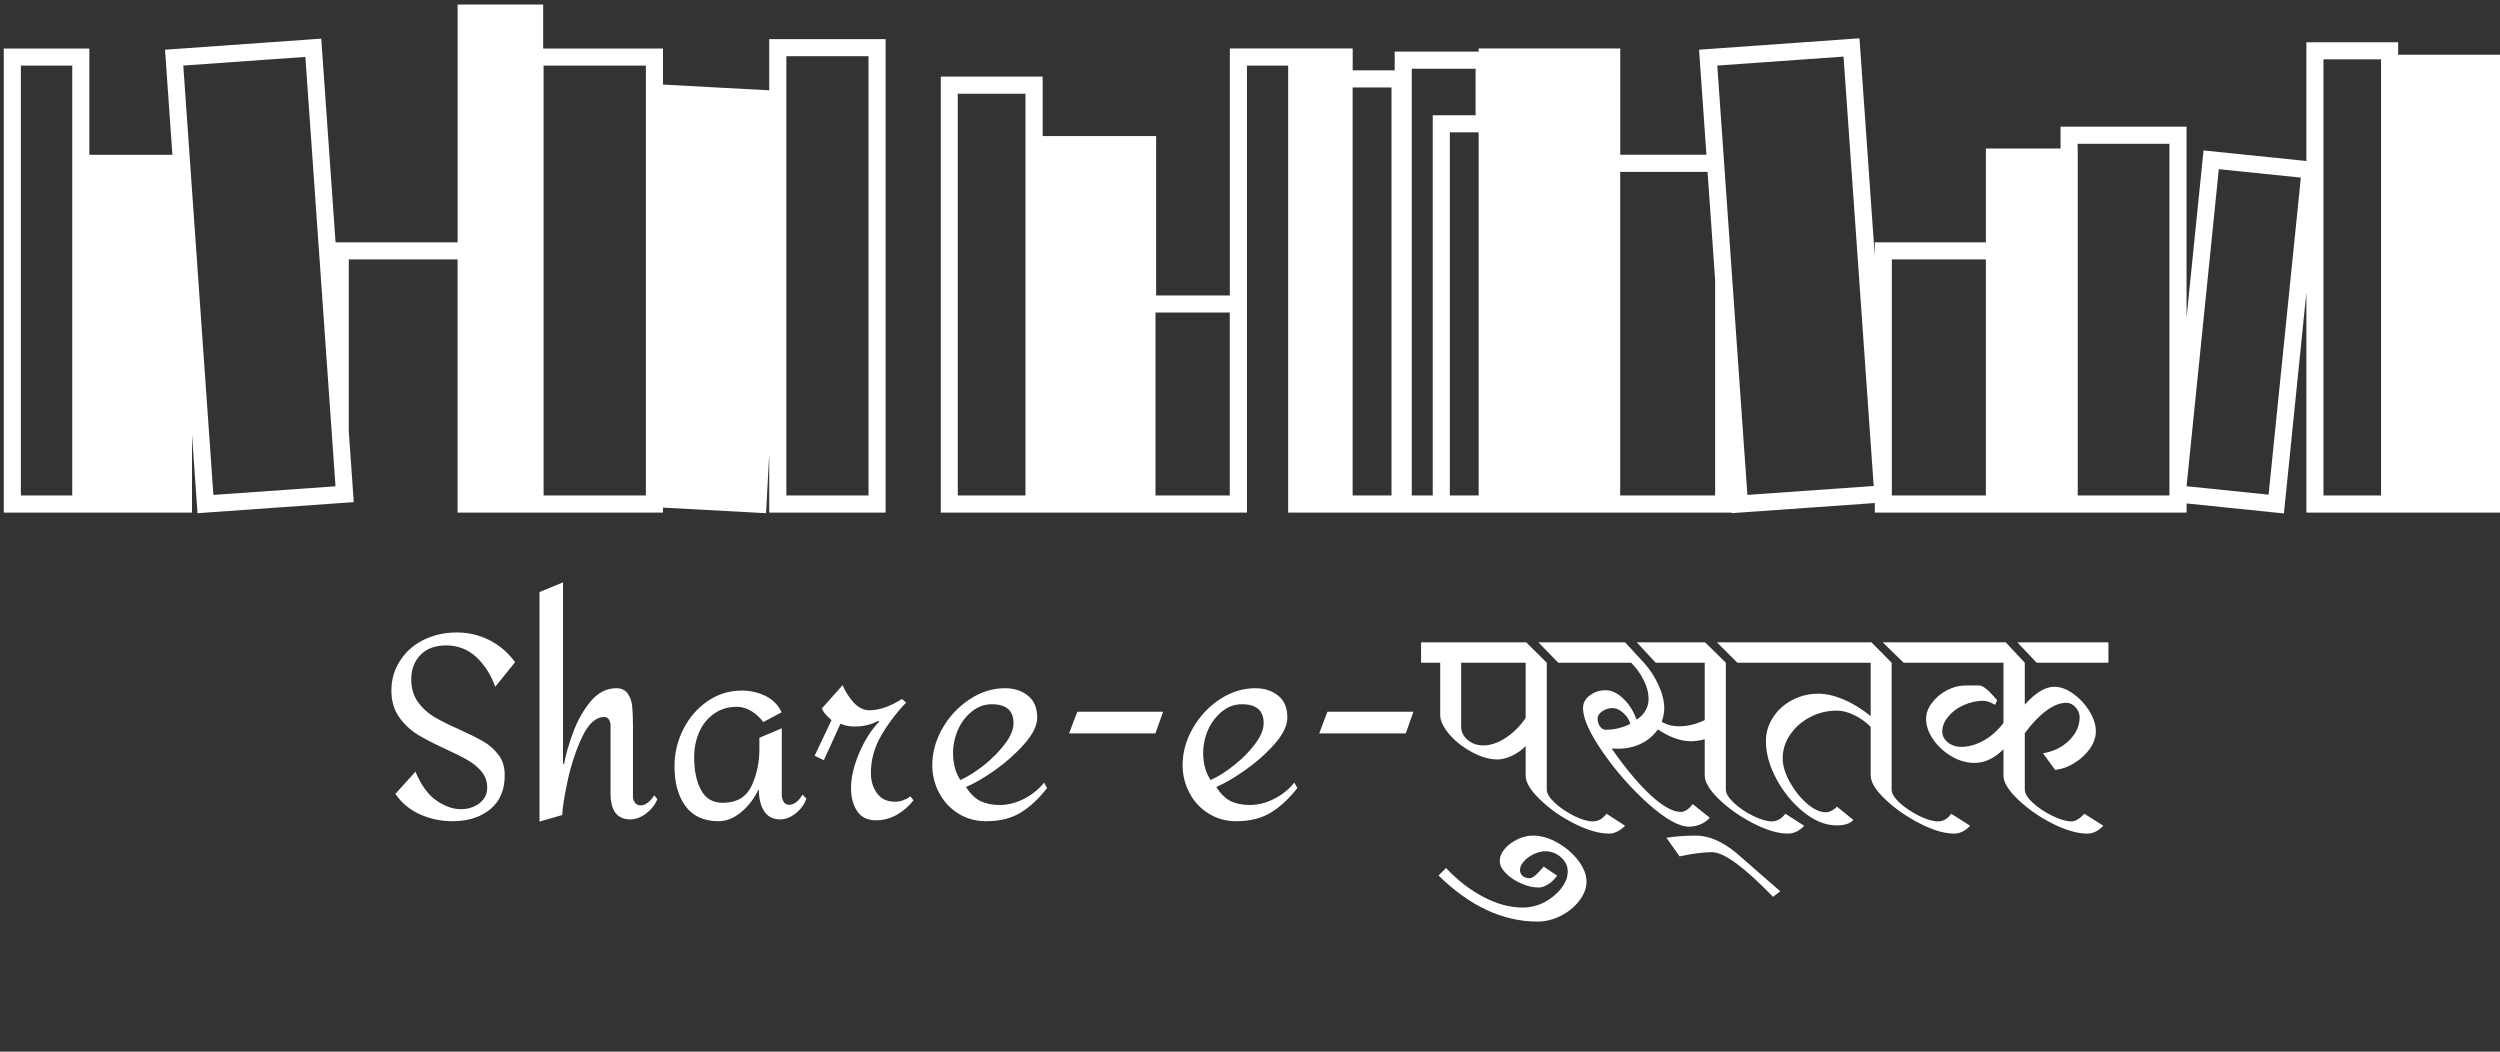 <svg data-v-d3f97b9e="" xmlns="http://www.w3.org/2000/svg" viewBox="0 0 442.15 186"><rect x="0" y="0" width="442.15" height="186" fill="#333333" stroke="none"/><!----><!----><!----><g data-v-d3f97b9e="" id="a747479e-248a-4faa-841b-b8dfcf573be3" fill="white" transform="matrix(3.222,0,0,3.222,67.192,86.405)"><path d="M4.23 7.90L4.23 7.90Q5.17 7.90 6.01 8.32L6.01 8.32L6.01 8.32Q6.85 8.75 7.42 9.53L7.42 9.53L6.33 10.88L6.33 10.88Q5.98 9.90 5.29 9.25L5.29 9.25L5.29 9.25Q4.59 8.61 3.64 8.61L3.64 8.61L3.64 8.61Q2.73 8.61 2.23 9.13L2.23 9.13L2.23 9.13Q1.72 9.65 1.72 10.46L1.72 10.46L1.72 10.46Q1.72 11.21 2.09 11.72L2.09 11.72L2.09 11.72Q2.45 12.22 2.97 12.53L2.97 12.53L2.97 12.53Q3.49 12.84 4.37 13.23L4.37 13.23L4.37 13.23Q5.21 13.61 5.69 13.89L5.69 13.89L5.69 13.89Q6.17 14.17 6.51 14.62L6.51 14.62L6.51 14.62Q6.85 15.06 6.85 15.72L6.85 15.72L6.85 15.72Q6.86 16.94 6.06 17.60L6.06 17.60L6.06 17.60Q5.26 18.26 3.99 18.26L3.99 18.26L3.99 18.26Q3.05 18.26 2.21 17.89L2.21 17.89L2.21 17.89Q1.36 17.51 0.85 16.76L0.85 16.76L1.95 15.54L1.95 15.54Q2.42 16.66 3.11 17.13L3.11 17.13L3.11 17.13Q3.79 17.60 4.44 17.60L4.44 17.60L4.44 17.60Q5.04 17.60 5.47 17.27L5.47 17.27L5.47 17.27Q5.89 16.94 5.89 16.41L5.89 16.41L5.89 16.41Q5.89 15.92 5.59 15.55L5.59 15.55L5.59 15.55Q5.29 15.18 4.84 14.92L4.84 14.92L4.84 14.92Q4.40 14.66 3.63 14.31L3.63 14.31L3.63 14.31Q2.65 13.86 2.06 13.50L2.06 13.50L2.06 13.50Q1.47 13.13 1.05 12.54L1.05 12.54L1.05 12.54Q0.63 11.94 0.63 11.09L0.63 11.09L0.63 11.09Q0.63 10.19 1.10 9.46L1.10 9.46L1.10 9.46Q1.57 8.72 2.39 8.31L2.39 8.31L2.39 8.31Q3.22 7.90 4.23 7.90L4.23 7.90ZM10.05 5.15L10.05 15.11L10.11 15.11L10.11 15.11Q10.25 14.34 10.61 13.38L10.61 13.38L10.61 13.38Q10.96 12.42 11.56 11.69L11.56 11.69L11.56 11.69Q12.17 10.96 12.98 10.96L12.98 10.96L12.98 10.96Q13.41 10.96 13.62 11.28L13.62 11.28L13.62 11.28Q13.82 11.59 13.85 11.98L13.85 11.98L13.85 11.98Q13.89 12.38 13.89 13.02L13.89 13.02L13.89 16.91L13.89 16.91Q13.89 17.08 13.99 17.23L13.99 17.23L13.99 17.23Q14.10 17.39 14.32 17.39L14.32 17.39L14.32 17.39Q14.69 17.39 15.06 16.84L15.06 16.84L15.23 17.05L15.23 17.05Q15.04 17.51 14.61 17.84L14.61 17.84L14.61 17.84Q14.18 18.16 13.75 18.16L13.75 18.16L13.75 18.16Q12.66 18.16 12.66 16.74L12.66 16.74L12.66 13.03L12.66 13.03Q12.66 12.85 12.58 12.70L12.58 12.70L12.58 12.70Q12.50 12.54 12.32 12.54L12.32 12.54L12.32 12.54Q11.61 12.54 11.09 13.66L11.09 13.66L11.09 13.66Q10.57 14.77 10.29 16.11L10.29 16.11L10.29 16.11Q10.01 17.44 10.01 17.92L10.01 17.92L8.76 18.28L8.76 5.68L10.05 5.15ZM19.87 11.09L19.87 11.09Q20.55 11.09 21.16 11.38L21.16 11.38L21.16 11.38Q21.77 11.68 22.05 12.28L22.05 12.28L21.04 12.82L21.04 12.82Q20.82 12.50 20.43 12.24L20.43 12.24L20.43 12.24Q20.03 11.98 19.59 11.98L19.59 11.98L19.59 11.98Q18.87 11.98 18.34 12.36L18.34 12.36L18.34 12.36Q17.81 12.73 17.53 13.36L17.53 13.36L17.53 13.36Q17.25 13.99 17.25 14.76L17.25 14.76L17.25 14.76Q17.25 15.86 17.63 16.55L17.63 16.55L17.63 16.55Q18.00 17.25 18.82 17.25L18.82 17.25L18.82 17.25Q19.96 17.25 20.40 16.32L20.40 16.32L20.40 16.32Q20.83 15.40 20.83 14.31L20.83 14.31L20.83 13.68L22.06 13.16L22.06 16.84L22.06 16.84Q22.06 17.02 22.16 17.19L22.16 17.19L22.16 17.19Q22.26 17.36 22.46 17.36L22.46 17.36L22.46 17.36Q22.86 17.36 23.20 16.80L23.20 16.80L23.41 17.02L23.41 17.02Q23.24 17.50 22.82 17.83L22.82 17.83L22.82 17.83Q22.40 18.16 21.98 18.16L21.98 18.16L21.98 18.16Q21.38 18.16 21.09 17.71L21.09 17.71L21.09 17.71Q20.80 17.26 20.80 16.52L20.80 16.52L20.78 16.52L20.78 16.52Q20.43 17.26 19.83 17.76L19.83 17.76L19.83 17.76Q19.24 18.26 18.58 18.26L18.58 18.26L18.58 18.26Q17.39 18.26 16.78 17.44L16.78 17.44L16.78 17.44Q16.17 16.62 16.17 15.25L16.17 15.25L16.17 15.25Q16.17 14.15 16.66 13.20L16.66 13.20L16.66 13.20Q17.15 12.24 18.00 11.66L18.00 11.66L18.00 11.66Q18.84 11.09 19.87 11.09L19.87 11.09ZM27.40 12.80L27.40 12.80Q26.77 13.45 26.31 14.51L26.31 14.51L26.31 14.51Q25.86 15.57 25.86 16.44L25.86 16.44L25.86 16.44Q25.86 17.19 26.19 17.70L26.19 17.70L26.19 17.70Q26.52 18.21 27.24 18.21L27.24 18.21L27.24 18.21Q27.83 18.21 28.37 17.91L28.37 17.91L28.37 17.91Q28.91 17.60 29.29 17.11L29.29 17.11L29.13 16.90L29.13 16.90Q28.70 17.19 28.28 17.19L28.28 17.19L28.28 17.19Q27.62 17.19 27.29 16.73L27.29 16.73L27.29 16.73Q26.95 16.27 26.95 15.61L26.95 15.61L26.95 15.61Q26.95 14.55 27.50 13.59L27.50 13.59L27.50 13.59Q28.04 12.64 28.88 11.75L28.88 11.75L28.66 11.55L28.66 11.55Q27.68 12.17 26.87 12.17L26.87 12.17L26.87 12.17Q26.39 12.17 26.00 11.74L26.00 11.74L26.00 11.74Q25.61 11.31 25.40 10.79L25.40 10.79L24.26 12.07L24.26 12.07Q24.36 12.35 24.79 12.71L24.79 12.71L23.86 14.67L24.37 14.91L25.28 12.91L25.28 12.91Q25.52 13.01 25.68 13.03L25.68 13.03L25.68 13.03Q25.83 13.06 26.10 13.06L26.10 13.06L26.10 13.06Q26.78 13.06 27.36 12.75L27.36 12.75L27.40 12.80ZM34.31 10.96L34.31 10.96Q35.07 10.96 35.57 11.37L35.57 11.37L35.57 11.37Q36.08 11.77 36.08 12.57L36.08 12.57L36.08 12.57Q36.08 13.22 35.38 14.01L35.38 14.01L35.38 14.01Q34.69 14.80 33.76 15.46L33.76 15.46L33.76 15.46Q32.83 16.11 32.17 16.38L32.17 16.38L32.17 16.38Q32.52 16.94 32.97 17.16L32.97 17.16L32.97 17.16Q33.42 17.37 34.02 17.37L34.02 17.37L34.02 17.37Q34.69 17.37 35.36 17.03L35.36 17.03L35.36 17.03Q36.02 16.69 36.46 16.14L36.46 16.14L36.62 16.44L36.62 16.44Q35.94 17.32 35.17 17.79L35.17 17.79L35.17 17.79Q34.40 18.26 33.28 18.26L33.28 18.26L33.28 18.26Q32.42 18.26 31.75 17.84L31.75 17.84L31.75 17.84Q31.08 17.42 30.70 16.71L30.70 16.71L30.70 16.71Q30.32 16.00 30.32 15.18L30.32 15.18L30.32 15.18Q30.32 14.14 30.88 13.16L30.88 13.16L30.88 13.16Q31.44 12.18 32.37 11.57L32.37 11.57L32.37 11.57Q33.29 10.96 34.31 10.96L34.31 10.96ZM33.59 11.84L33.59 11.84Q32.97 11.84 32.49 12.24L32.49 12.24L32.49 12.24Q32.00 12.63 31.73 13.24L31.73 13.24L31.73 13.24Q31.46 13.86 31.46 14.52L31.46 14.52L31.46 14.52Q31.46 15.39 31.86 16.00L31.86 16.00L31.86 16.00Q32.45 15.74 33.14 15.20L33.14 15.20L33.14 15.20Q33.82 14.66 34.30 14.03L34.30 14.03L34.30 14.03Q34.78 13.40 34.78 12.88L34.78 12.88L34.78 12.88Q34.78 11.84 33.59 11.84L33.59 11.84ZM38.28 12.25L37.83 13.44L42.57 13.44L42.99 12.25L38.28 12.25ZM48.05 10.96L48.05 10.96Q48.80 10.96 49.31 11.37L49.31 11.37L49.31 11.37Q49.81 11.77 49.81 12.57L49.81 12.57L49.81 12.57Q49.81 13.22 49.12 14.01L49.12 14.01L49.12 14.01Q48.43 14.80 47.49 15.46L47.49 15.46L47.49 15.46Q46.56 16.11 45.91 16.38L45.91 16.38L45.91 16.38Q46.26 16.94 46.70 17.16L46.70 17.16L46.70 17.16Q47.15 17.37 47.75 17.37L47.75 17.37L47.75 17.37Q48.43 17.37 49.09 17.03L49.09 17.03L49.09 17.03Q49.76 16.69 50.19 16.14L50.19 16.14L50.36 16.44L50.36 16.44Q49.67 17.32 48.90 17.79L48.90 17.79L48.90 17.79Q48.13 18.26 47.01 18.26L47.01 18.26L47.01 18.26Q46.16 18.26 45.49 17.84L45.49 17.84L45.49 17.84Q44.81 17.42 44.44 16.71L44.44 16.71L44.44 16.71Q44.06 16.00 44.06 15.18L44.06 15.18L44.06 15.18Q44.06 14.14 44.62 13.16L44.62 13.16L44.62 13.16Q45.18 12.18 46.10 11.57L46.10 11.57L46.10 11.57Q47.03 10.96 48.05 10.96L48.05 10.96ZM47.32 11.84L47.32 11.84Q46.70 11.84 46.22 12.24L46.22 12.24L46.22 12.24Q45.74 12.63 45.46 13.24L45.46 13.24L45.46 13.24Q45.19 13.86 45.19 14.52L45.19 14.52L45.19 14.52Q45.19 15.39 45.60 16.00L45.60 16.00L45.60 16.00Q46.19 15.74 46.87 15.20L46.87 15.20L46.87 15.20Q47.56 14.66 48.03 14.03L48.03 14.03L48.03 14.03Q48.51 13.40 48.51 12.88L48.51 12.88L48.51 12.88Q48.51 11.84 47.32 11.84L47.32 11.84ZM52.01 12.25L51.56 13.44L56.31 13.44L56.73 12.25L52.01 12.25ZM57.15 9.56L57.15 8.44L62.92 8.44L64.05 9.56L64.05 16.53L64.05 16.53Q64.05 16.84 64.50 17.26L64.50 17.26L64.50 17.26Q64.95 17.67 65.55 17.97L65.55 17.97L65.55 17.97Q66.16 18.27 66.58 18.27L66.58 18.27L66.58 18.27Q66.78 18.27 66.98 18.17L66.98 18.17L66.98 18.17Q67.17 18.06 67.33 17.85L67.33 17.85L68.35 18.51L68.35 18.51Q67.91 18.94 67.47 18.94L67.47 18.94L67.47 18.94Q66.65 18.94 65.56 18.39L65.56 18.39L65.56 18.39Q64.47 17.84 63.68 17.07L63.68 17.07L63.68 17.07Q62.89 16.31 62.89 15.76L62.89 15.76L62.89 14.14L62.89 14.14Q62.55 14.48 62.13 14.67L62.13 14.67L62.13 14.67Q61.71 14.87 61.35 14.87L61.35 14.87L61.35 14.87Q60.68 14.87 59.93 14.46L59.93 14.46L59.93 14.46Q59.19 14.06 58.69 13.48L58.69 13.48L58.69 13.48Q58.20 12.89 58.20 12.43L58.20 12.43L58.20 9.56L57.15 9.56ZM64.68 9.56L63.59 8.44L65.66 8.44L65.66 9.56L64.68 9.56ZM60.56 14.10L60.56 14.10Q61.15 14.10 61.77 13.70L61.77 13.70L61.77 13.70Q62.40 13.30 62.89 12.60L62.89 12.60L62.89 9.56L59.35 9.56L59.35 13.06L59.35 13.06Q59.35 13.50 59.71 13.80L59.71 13.80L59.71 13.80Q60.07 14.10 60.56 14.10L60.56 14.10ZM58.52 20.83L58.52 20.83Q59.46 21.83 60.56 22.41L60.56 22.41L60.56 22.41Q61.67 23.00 62.73 23.00L62.73 23.00L62.73 23.00Q63.35 23.00 63.92 22.71L63.92 22.71L63.92 22.71Q64.48 22.41 64.84 21.95L64.84 21.95L64.84 21.95Q65.20 21.49 65.20 21.03L65.20 21.03L65.20 21.03Q65.20 20.57 64.83 20.24L64.83 20.24L64.83 20.24Q64.46 19.91 63.98 19.91L63.98 19.91L63.98 19.91Q63.66 19.91 63.33 20.07L63.33 20.07L63.33 20.07Q63.00 20.23 62.79 20.47L62.79 20.47L62.79 20.47Q62.58 20.71 62.58 20.94L62.58 20.94L62.58 20.94Q62.58 21.14 62.73 21.27L62.73 21.27L62.73 21.27Q62.89 21.39 63.11 21.39L63.11 21.39L63.11 21.39Q63.36 21.39 63.88 20.75L63.88 20.75L64.62 21.25L64.62 21.25Q64.40 21.55 64.13 21.72L64.13 21.72L64.13 21.72Q63.85 21.90 63.60 21.90L63.60 21.90L63.60 21.90Q63.13 21.90 62.63 21.67L62.63 21.67L62.63 21.67Q62.13 21.45 61.80 21.11L61.80 21.11L61.80 21.11Q61.47 20.78 61.47 20.45L61.47 20.45L61.47 20.45Q61.47 20.10 61.74 19.78L61.74 19.78L61.74 19.78Q62.01 19.46 62.43 19.26L62.43 19.26L62.43 19.26Q62.86 19.05 63.29 19.05L63.29 19.05L63.29 19.05Q63.95 19.05 64.64 19.44L64.64 19.44L64.64 19.44Q65.32 19.82 65.78 20.42L65.78 20.42L65.78 20.42Q66.23 21.01 66.23 21.57L66.23 21.57L66.23 21.57Q66.23 22.12 65.83 22.63L65.83 22.63L65.83 22.63Q65.44 23.14 64.81 23.46L64.81 23.46L64.81 23.46Q64.18 23.77 63.55 23.77L63.55 23.77L63.55 23.77Q60.69 23.77 58.11 21.24L58.11 21.24L58.52 20.83ZM77.15 17.85L78.18 18.51L78.18 18.51Q77.78 18.94 77.29 18.94L77.29 18.94L77.29 18.94Q76.48 18.94 75.39 18.38L75.39 18.38L75.39 18.38Q74.30 17.82 73.51 17.06L73.51 17.06L73.51 17.06Q72.72 16.30 72.72 15.74L72.72 15.74L72.72 13.76L72.72 13.76Q72.31 13.87 71.97 13.87L71.97 13.87L71.97 13.87Q71.11 13.87 70.15 13.22L70.15 13.22L70.15 13.22Q69.76 13.76 69.19 14.02L69.19 14.02L69.19 14.02Q68.63 14.28 67.97 14.28L67.97 14.28L67.97 14.28Q67.73 14.28 67.61 14.27L67.61 14.27L67.61 14.27Q68.75 15.90 69.75 16.83L69.75 16.83L69.75 16.83Q70.76 17.75 71.40 17.75L71.40 17.75L71.40 17.75Q71.74 17.75 72.06 17.32L72.06 17.32L73.00 18.07L73.00 18.07Q72.80 18.30 72.49 18.43L72.49 18.43L72.49 18.43Q72.18 18.56 71.86 18.56L71.86 18.56L71.86 18.56Q71.04 18.56 69.64 17.32L69.64 17.32L69.64 17.32Q68.24 16.07 67.14 14.49L67.14 14.49L67.14 14.49Q66.04 12.91 66.04 12.05L66.04 12.05L66.04 12.05Q66.04 11.63 66.42 11.35L66.42 11.35L66.42 11.35Q66.79 11.07 67.28 11.07L67.28 11.07L67.28 11.07Q67.77 11.07 68.24 11.52L68.24 11.52L68.24 11.52Q68.71 11.96 68.98 12.68L68.98 12.68L68.98 12.68Q69.29 12.50 69.46 12.20L69.46 12.20L69.46 12.20Q69.64 11.90 69.64 11.55L69.64 11.55L69.64 11.55Q69.64 11.06 69.38 10.54L69.38 10.54L69.38 10.54Q69.13 10.01 68.68 9.56L68.68 9.56L65.28 9.56L65.28 8.44L68.35 8.44L69.38 9.56L69.38 9.56Q69.86 10.08 70.17 10.76L70.17 10.76L70.17 10.76Q70.49 11.44 70.50 12.05L70.50 12.05L70.50 12.05Q70.50 12.40 70.36 12.80L70.36 12.80L70.36 12.80Q70.76 13.05 71.32 13.05L71.32 13.05L71.32 13.05Q72.02 13.05 72.72 12.71L72.72 12.71L72.72 9.56L70.03 9.56L68.99 8.44L72.74 8.44L73.88 9.56L73.88 16.53L73.88 16.53Q73.88 16.84 74.33 17.26L74.33 17.26L74.33 17.26Q74.77 17.67 75.38 17.97L75.38 17.97L75.38 17.97Q75.99 18.27 76.41 18.27L76.41 18.27L76.41 18.27Q76.82 18.27 77.15 17.85L77.15 17.85ZM75.49 9.56L74.51 9.56L73.39 8.44L75.49 8.44L75.49 9.56ZM67.28 13.24L67.28 13.24Q68.01 13.24 68.64 12.91L68.64 12.91L68.64 12.91Q68.53 12.56 68.24 12.31L68.24 12.31L68.24 12.31Q67.96 12.05 67.66 12.05L67.66 12.05L67.66 12.05Q67.35 12.05 67.09 12.23L67.09 12.23L67.09 12.23Q66.84 12.40 66.84 12.63L66.84 12.63L66.84 12.63Q66.84 12.87 66.97 13.05L66.97 13.05L66.97 13.05Q67.10 13.24 67.28 13.24L67.28 13.24ZM76.47 22.41L76.47 22.41Q74.10 19.96 73.12 19.96L73.12 19.96L73.12 19.96Q72.41 19.96 71.34 20.19L71.34 20.19L70.62 19.17L70.62 19.17Q70.69 19.15 71.16 19.10L71.16 19.10L71.16 19.10Q71.62 19.05 72.24 19.05L72.24 19.05L72.24 19.05Q73.29 19.05 74.44 19.99L74.44 19.99L76.87 22.11L76.47 22.41ZM75.11 9.56L75.11 8.44L81.87 8.44L82.98 9.56L82.98 16.53L82.98 16.53Q82.98 16.84 83.43 17.26L83.43 17.26L83.43 17.26Q83.89 17.67 84.50 17.97L84.50 17.97L84.50 17.97Q85.11 18.27 85.53 18.27L85.53 18.27L85.53 18.27Q85.95 18.27 86.25 17.85L86.25 17.85L87.29 18.51L87.29 18.51Q86.88 18.94 86.41 18.94L86.41 18.94L86.41 18.94Q85.61 18.94 84.52 18.38L84.52 18.38L84.52 18.38Q83.43 17.82 82.63 17.06L82.63 17.06L82.63 17.06Q81.83 16.30 81.83 15.74L81.83 15.74L81.83 13.08L81.83 13.08Q81.41 12.66 80.91 12.43L80.91 12.43L80.91 12.43Q80.42 12.19 79.98 12.19L79.98 12.19L79.98 12.19Q79.18 12.19 78.50 12.55L78.50 12.55L78.50 12.55Q77.81 12.91 77.41 13.51L77.41 13.51L77.41 13.51Q77 14.11 77 14.81L77 14.81L77 14.81Q77 15.39 77.38 16.09L77.38 16.09L77.38 16.09Q77.77 16.80 78.32 17.28L78.32 17.28L78.32 17.28Q78.88 17.77 79.37 17.77L79.37 17.77L79.37 17.77Q79.51 17.77 79.67 17.69L79.67 17.69L79.67 17.69Q79.84 17.61 79.98 17.46L79.98 17.46L80.88 18.19L80.88 18.19Q80.75 18.34 80.51 18.42L80.51 18.42L80.51 18.42Q80.26 18.49 79.97 18.49L79.97 18.49L79.97 18.49Q79.06 18.49 78.16 17.77L78.16 17.77L78.16 17.77Q77.25 17.04 76.66 15.95L76.66 15.95L76.66 15.95Q76.08 14.87 76.08 13.87L76.08 13.87L76.08 13.87Q76.08 13.16 76.47 12.56L76.47 12.56L76.47 12.56Q76.86 11.96 77.52 11.61L77.52 11.61L77.52 11.61Q78.19 11.26 78.96 11.26L78.96 11.26L78.96 11.26Q79.59 11.26 80.35 11.58L80.35 11.58L80.35 11.58Q81.10 11.90 81.83 12.49L81.83 12.49L81.83 9.56L75.11 9.56ZM83.64 9.56L82.49 8.44L84.60 8.44L84.60 9.56L83.64 9.56ZM89.24 8.44L90.29 9.56L90.29 11.86L90.29 11.86Q91.17 10.88 91.91 10.88L91.91 10.88L91.91 10.88Q92.41 10.88 92.95 11.26L92.95 11.26L92.95 11.26Q93.49 11.65 93.84 12.22L93.84 12.22L93.84 12.22Q94.19 12.80 94.19 13.33L94.19 13.33L94.19 13.33Q94.19 13.80 93.87 14.27L93.87 14.27L93.87 14.27Q93.55 14.73 93.02 15.06L93.02 15.06L93.02 15.06Q92.50 15.39 91.95 15.44L91.95 15.44L91.29 14.53L91.29 14.53Q92.15 14.39 92.72 13.83L92.72 13.83L92.72 13.83Q93.30 13.26 93.30 12.56L93.30 12.56L93.30 12.56Q93.30 12.25 93.08 12.01L93.08 12.01L93.08 12.01Q92.86 11.76 92.57 11.76L92.57 11.76L92.57 11.76Q92.05 11.76 91.46 12.20L91.46 12.20L91.46 12.20Q90.87 12.64 90.29 13.43L90.29 13.43L90.29 16.53L90.29 16.53Q90.29 16.84 90.74 17.26L90.74 17.26L90.74 17.26Q91.20 17.67 91.81 17.97L91.81 17.97L91.81 17.97Q92.43 18.27 92.85 18.27L92.85 18.27L92.85 18.27Q93.17 18.27 93.56 17.85L93.56 17.85L94.60 18.51L94.60 18.51Q94.19 18.94 93.72 18.94L93.72 18.94L93.72 18.94Q92.90 18.94 91.81 18.39L91.81 18.39L91.81 18.39Q90.72 17.84 89.92 17.07L89.92 17.07L89.92 17.07Q89.12 16.31 89.12 15.76L89.12 15.76L89.12 14.31L89.12 14.31Q88.37 15.06 87.53 15.06L87.53 15.06L87.53 15.06Q86.88 15.06 86.27 14.70L86.27 14.70L86.27 14.70Q85.65 14.34 85.26 13.77L85.26 13.77L85.26 13.77Q84.87 13.20 84.87 12.64L84.87 12.64L84.87 12.64Q84.87 12.19 85.19 11.77L85.19 11.77L85.19 11.77Q85.51 11.34 86.02 11.07L86.02 11.07L86.02 11.07Q86.52 10.81 87.04 10.81L87.04 10.81L87.79 10.81L87.79 10.81Q88.10 10.81 88.77 11.62L88.77 11.62L88.66 11.87L88.66 11.87Q88.27 11.65 88.02 11.65L88.02 11.65L88.02 11.65Q87.46 11.65 86.93 11.89L86.93 11.89L86.93 11.89Q86.41 12.12 86.09 12.52L86.09 12.52L86.09 12.52Q85.76 12.91 85.76 13.34L85.76 13.34L85.76 13.34Q85.76 13.68 86.06 13.93L86.06 13.93L86.06 13.93Q86.37 14.18 86.79 14.18L86.79 14.18L86.79 14.18Q87.40 14.18 88.02 13.84L88.02 13.84L88.02 13.84Q88.63 13.50 89.12 12.87L89.12 12.87L89.12 9.56L84.22 9.56L84.22 8.44L89.24 8.44ZM94.88 8.44L94.88 9.56L90.94 9.56L89.88 8.44L94.88 8.44Z"></path></g><!----><g data-v-d3f97b9e="" id="14b79540-8a6c-4e34-bebf-fa35c7bd7acd" transform="matrix(4.885,0,0,4.885,-22.492,-198.448)" stroke="none" fill="white"><path d="M91.428 42.606v-.453h-3.322v4.3l-3.723-.382-.615 6.049v-6.911h-4.562v.792h-2.703v3.396H72.48v.501l-.554-7.887-5.808.412.267 3.804h-3.12v-3.848H58.14v.113h-3.041v.679h-1.521v-.792H49.13v8.941h-2.669v-5.771h-4.107v-2.151H38.665v15.785H49.75V42.999h1.492v16.183H67.295l.001.021 5.185-.367v.347h11.288v-.332l3.524.362.813-7.999v7.969H95.259V42.606h-3.831zM41.731 58.563H39.28V44.017h2.451v14.546zm7.396 0h-2.688v-6.624h2.688v6.624zm5.857 0h-1.408V43.791h1.408v14.772zm1.492 0h-.759V43.112h2.31v1.685h-1.551v13.766zm1.663 0h-1.044V45.416h1.044v13.147zm8.562 0h-3.438V46.847h3.163l.274 3.91v7.806zm1.167-.021l-1.09-15.545 4.571-.324 1.092 15.546-4.573.323zm8.634.021h-3.404v-8.548h3.404v8.548zm6.646 0h-3.32V46.001h-.004v-.172h3.324v12.734zm3.59-.03l-2.97-.305 1.168-11.479 2.97.305-1.168 11.479zm4.071.03h-2.084V42.772h2.084v15.791zM32.455 43.894l-3.847-.208V42.38H24.27v-1.592h-3.098v8.609h-4.419l-.518-7.374-5.656.401.267 3.804H7.839V42.38H4.741v16.803H11.556v-2.816l.199 2.837 4.858-.344.799-.057-.017-.239-.163-2.328v-6.22h3.939v9.167h7.436v-.181l3.732.202.115-2.139v2.117h4.213V42.04h-4.213v1.854zM7.22 58.563H5.36V42.999h1.86v15.564zm5.11-.021l-1.09-15.545 4.42-.313 1.091 15.546-4.421.312zm15.658.021h-3.703V42.999h3.703v15.564zm5.086-15.904h2.975v15.904h-2.975V42.659z"></path></g><!----><g data-v-d3f97b9e="" id="7bc4d5e9-48ee-4031-bb42-91efd5c146be" fill="white" transform="matrix(0.853,0,0,0.853,108.228,200.566)"><path d="M6.43 9.91C6.29 9.65 6.09 9.39 5.85 9.21C5.61 9.03 5.36 8.88 5.07 8.75C4.77 8.62 4.45 8.51 4.14 8.41C3.84 8.32 3.53 8.20 3.23 8.11C2.94 7.99 2.67 7.87 2.44 7.71C2.20 7.56 2.02 7.38 1.88 7.15C1.74 6.93 1.65 6.65 1.65 6.31C1.65 6.06 1.71 5.82 1.81 5.59C1.90 5.35 2.04 5.15 2.23 4.97C2.41 4.79 2.63 4.65 2.91 4.55C3.19 4.45 3.50 4.40 3.86 4.40C4.54 4.40 5.15 4.51 5.71 4.75C5.75 5.54 5.78 5.99 5.78 6.06C5.80 6.29 5.88 6.41 6.08 6.41L6.41 6.41L6.41 4.38C5.53 4.00 4.69 3.81 3.86 3.81C3.40 3.81 3.00 3.88 2.63 4.02C2.27 4.16 1.97 4.34 1.74 4.58C1.50 4.82 1.30 5.08 1.18 5.39C1.05 5.70 0.99 6.02 0.99 6.36C0.99 6.78 1.06 7.14 1.20 7.42C1.34 7.70 1.54 7.92 1.78 8.12C2.02 8.32 2.27 8.46 2.56 8.58C2.86 8.71 3.18 8.82 3.49 8.92C3.79 9.02 4.09 9.11 4.40 9.21C4.69 9.31 4.96 9.45 5.19 9.60C5.43 9.76 5.61 9.94 5.75 10.16C5.89 10.39 5.96 10.68 5.96 11.03C5.96 11.35 5.91 11.66 5.80 11.94C5.68 12.22 5.53 12.46 5.32 12.67C5.11 12.88 4.84 13.05 4.54 13.16C4.23 13.29 3.88 13.33 3.49 13.33C2.70 13.33 2.04 13.20 1.51 12.95C1.50 12.75 1.50 12.54 1.48 12.32C1.47 12.10 1.47 11.91 1.46 11.76C1.44 11.61 1.44 11.52 1.44 11.51C1.43 11.28 1.33 11.17 1.13 11.17L0.80 11.17L0.80 13.02L0.80 13.20L0.80 13.38C1.65 13.75 2.53 13.93 3.46 13.93C3.96 13.93 4.41 13.85 4.80 13.69C5.19 13.54 5.53 13.31 5.80 13.05C6.06 12.78 6.29 12.46 6.43 12.10C6.57 11.73 6.64 11.34 6.64 10.92C6.64 10.51 6.57 10.18 6.43 9.91ZM20.61 7.63C20.13 7.04 19.46 6.73 18.61 6.73C18.09 6.73 17.64 6.86 17.22 7.11C16.81 7.36 16.45 7.69 16.14 8.11L16.07 7.03C16.07 6.96 16.06 6.92 16.02 6.89C15.97 6.86 15.92 6.86 15.86 6.86L15.50 6.86L14.49 6.86L14.49 7.13C14.49 7.28 14.59 7.36 14.77 7.38L14.84 7.38C14.87 7.38 14.91 7.39 14.95 7.39L15.16 7.39C15.26 7.39 15.37 7.41 15.50 7.41L15.50 15.72C15.34 15.72 15.20 15.75 15.09 15.75L14.85 15.75L14.77 15.75C14.59 15.76 14.49 15.85 14.49 16.00L14.49 16.28L15.50 16.28L16.17 16.28L17.18 16.28L17.18 16.00C17.18 15.85 17.08 15.76 16.90 15.75L16.83 15.75L16.72 15.75C16.67 15.75 16.60 15.74 16.51 15.74C16.41 15.74 16.30 15.72 16.17 15.72L16.17 12.88C16.42 13.22 16.72 13.48 17.07 13.65C17.42 13.82 17.82 13.90 18.30 13.90C18.79 13.90 19.21 13.80 19.59 13.62C19.96 13.44 20.29 13.19 20.54 12.87C20.79 12.54 21 12.15 21.13 11.72C21.27 11.28 21.32 10.79 21.32 10.29C21.32 9.10 21.08 8.22 20.61 7.63ZM20.48 11.55C20.38 11.93 20.22 12.25 20.01 12.53C19.80 12.81 19.54 13.01 19.24 13.16C18.93 13.31 18.56 13.38 18.16 13.38C17.74 13.38 17.37 13.30 17.05 13.13C16.73 12.96 16.44 12.70 16.17 12.29L16.17 8.64C16.46 8.20 16.79 7.87 17.16 7.63C17.54 7.39 17.96 7.28 18.42 7.28C19.14 7.28 19.68 7.52 20.06 8.01C20.44 8.50 20.64 9.25 20.64 10.29C20.64 10.75 20.59 11.17 20.48 11.55ZM32.55 6.73C32.06 6.73 31.61 6.83 31.22 7.00C30.83 7.17 30.51 7.41 30.24 7.71C29.97 8.02 29.76 8.39 29.62 8.81C29.48 9.23 29.40 9.69 29.40 10.19C29.40 10.78 29.48 11.31 29.64 11.77C29.79 12.24 30.00 12.61 30.28 12.94C30.56 13.26 30.90 13.50 31.29 13.66C31.68 13.83 32.12 13.90 32.59 13.90C32.86 13.90 33.12 13.89 33.38 13.83C33.63 13.78 33.88 13.71 34.10 13.62C34.33 13.54 34.54 13.44 34.72 13.31C34.90 13.19 35.06 13.06 35.17 12.92L34.99 12.70C34.96 12.66 34.90 12.63 34.85 12.63C34.80 12.63 34.72 12.66 34.62 12.74C34.52 12.82 34.38 12.91 34.20 13.01C34.03 13.10 33.81 13.17 33.56 13.26C33.31 13.34 33.00 13.38 32.65 13.38C32.26 13.38 31.91 13.31 31.58 13.17C31.26 13.03 31.00 12.84 30.77 12.57C30.55 12.31 30.38 11.97 30.25 11.58C30.13 11.19 30.07 10.71 30.07 10.19L30.07 10.07L35.10 10.07C35.17 10.07 35.21 10.05 35.24 10.01C35.27 9.97 35.29 9.90 35.29 9.80C35.29 9.31 35.22 8.88 35.08 8.50C34.94 8.12 34.76 7.78 34.51 7.53C34.27 7.28 33.98 7.08 33.64 6.94C33.31 6.80 32.94 6.73 32.55 6.73ZM32.56 7.24C32.89 7.24 33.17 7.29 33.43 7.41C33.70 7.52 33.92 7.67 34.10 7.88C34.29 8.09 34.44 8.33 34.54 8.62C34.64 8.92 34.69 9.25 34.69 9.63L30.10 9.63C30.14 9.27 30.23 8.93 30.35 8.64C30.48 8.34 30.65 8.09 30.86 7.88C31.07 7.67 31.32 7.52 31.60 7.41C31.88 7.29 32.20 7.24 32.56 7.24ZM50.76 13.29L50.69 13.29L50.58 13.29C50.54 13.29 50.47 13.27 50.37 13.27C50.27 13.27 50.16 13.26 50.04 13.26L50.04 9.37C50.04 8.96 49.98 8.60 49.88 8.27C49.78 7.95 49.64 7.67 49.45 7.45C49.25 7.22 49.01 7.06 48.72 6.93C48.43 6.80 48.09 6.75 47.71 6.75C47.19 6.75 46.72 6.87 46.30 7.11C45.88 7.36 45.51 7.67 45.19 8.08L45.14 7.03C45.12 6.92 45.05 6.86 44.93 6.86L44.56 6.86L43.55 6.86L43.55 7.13C43.55 7.28 43.64 7.36 43.82 7.38L43.90 7.38C43.93 7.38 43.96 7.39 44.00 7.39L44.21 7.39C44.31 7.39 44.44 7.41 44.56 7.41L44.56 13.26C44.39 13.26 44.25 13.29 44.14 13.29L43.92 13.29L43.82 13.29C43.64 13.30 43.55 13.38 43.55 13.54L43.55 13.82L44.56 13.82L45.22 13.82L46.23 13.82L46.23 13.54C46.23 13.38 46.14 13.30 45.96 13.29L45.88 13.29L45.78 13.29C45.74 13.29 45.67 13.27 45.57 13.27C45.47 13.27 45.35 13.26 45.22 13.26L45.22 8.60C45.53 8.19 45.88 7.87 46.27 7.63C46.66 7.39 47.08 7.28 47.54 7.28C48.16 7.28 48.62 7.46 48.92 7.83C49.21 8.20 49.36 8.71 49.36 9.37L49.36 13.82L50.04 13.82L51.04 13.82L51.04 13.54C51.04 13.38 50.95 13.30 50.76 13.29ZM65.93 13.54C65.93 13.38 65.84 13.30 65.66 13.29L65.59 13.29L65.49 13.29C65.45 13.29 65.38 13.27 65.30 13.27L64.99 13.27L64.99 3.63L64.33 3.63L63.32 3.63L63.32 3.91C63.32 4.06 63.42 4.14 63.60 4.16L63.67 4.16C63.70 4.16 63.73 4.17 63.77 4.17L63.99 4.17C64.09 4.17 64.20 4.19 64.33 4.19L64.33 7.76C64.08 7.42 63.78 7.17 63.43 7.00C63.08 6.82 62.68 6.73 62.20 6.73C61.71 6.73 61.28 6.83 60.90 7.01C60.52 7.20 60.21 7.46 59.95 7.78C59.68 8.11 59.50 8.50 59.36 8.93C59.22 9.37 59.16 9.84 59.16 10.35C59.16 11.54 59.40 12.43 59.88 13.02C60.35 13.61 61.03 13.90 61.88 13.90C62.40 13.90 62.86 13.79 63.28 13.54C63.70 13.29 64.05 12.95 64.36 12.53L64.43 13.64C64.44 13.76 64.51 13.82 64.62 13.82L64.99 13.82L65.93 13.82L65.93 13.61ZM64.33 12.01C64.04 12.43 63.70 12.77 63.32 13.01C62.94 13.24 62.54 13.37 62.08 13.37C61.36 13.37 60.80 13.13 60.42 12.64C60.05 12.15 59.85 11.38 59.85 10.35C59.85 9.88 59.89 9.48 60.00 9.10C60.12 8.72 60.27 8.39 60.48 8.12C60.69 7.85 60.94 7.63 61.25 7.48C61.56 7.32 61.92 7.25 62.33 7.25C62.73 7.25 63.11 7.34 63.43 7.50C63.76 7.67 64.06 7.95 64.33 8.34ZM86.94 13.29L86.87 13.29L86.76 13.29C86.72 13.29 86.65 13.27 86.55 13.27C86.45 13.27 86.34 13.26 86.21 13.26L86.21 3.63L85.54 3.63L84.53 3.63L84.53 3.91C84.53 4.06 84.63 4.14 84.81 4.16L84.88 4.16C84.91 4.16 84.95 4.17 84.99 4.17L85.20 4.17C85.30 4.17 85.41 4.19 85.54 4.19L85.54 13.26C85.39 13.26 85.25 13.29 85.13 13.29L84.90 13.29L84.81 13.29C84.63 13.30 84.53 13.38 84.53 13.54L84.53 13.82L85.54 13.82L86.21 13.82L87.22 13.82L87.22 13.54C87.22 13.38 87.12 13.30 86.94 13.29ZM98.43 6.73C97.94 6.73 97.50 6.83 97.10 7.00C96.71 7.17 96.39 7.41 96.12 7.71C95.86 8.02 95.65 8.39 95.51 8.81C95.37 9.23 95.28 9.69 95.28 10.19C95.28 10.78 95.37 11.31 95.52 11.77C95.68 12.24 95.89 12.61 96.17 12.94C96.45 13.26 96.78 13.50 97.17 13.66C97.57 13.83 98.00 13.90 98.48 13.90C98.74 13.90 99.01 13.89 99.26 13.83C99.51 13.78 99.76 13.71 99.99 13.62C100.21 13.54 100.42 13.44 100.60 13.31C100.79 13.19 100.94 13.06 101.05 12.92L100.87 12.70C100.84 12.66 100.79 12.63 100.73 12.63C100.69 12.63 100.60 12.66 100.51 12.74C100.41 12.82 100.27 12.91 100.09 13.01C99.92 13.10 99.69 13.17 99.44 13.26C99.19 13.34 98.88 13.38 98.53 13.38C98.14 13.38 97.79 13.31 97.47 13.17C97.15 13.03 96.88 12.84 96.66 12.57C96.43 12.31 96.26 11.97 96.14 11.58C96.01 11.19 95.96 10.71 95.96 10.19L95.96 10.07L100.98 10.07C101.05 10.07 101.09 10.05 101.12 10.01C101.15 9.97 101.18 9.90 101.18 9.80C101.18 9.31 101.11 8.88 100.97 8.50C100.83 8.12 100.65 7.78 100.39 7.53C100.16 7.28 99.86 7.08 99.53 6.94C99.19 6.80 98.83 6.73 98.43 6.73ZM98.45 7.24C98.77 7.24 99.05 7.29 99.32 7.41C99.58 7.52 99.81 7.67 99.99 7.88C100.17 8.09 100.32 8.33 100.42 8.62C100.52 8.92 100.58 9.25 100.58 9.63L95.98 9.63C96.03 9.27 96.11 8.93 96.24 8.64C96.36 8.34 96.53 8.09 96.74 7.88C96.95 7.67 97.20 7.52 97.48 7.41C97.76 7.29 98.08 7.24 98.45 7.24ZM113.96 11.06C113.85 10.86 113.71 10.71 113.53 10.57C113.34 10.43 113.13 10.32 112.91 10.23C112.69 10.15 112.43 10.05 112.20 9.98C111.96 9.91 111.72 9.83 111.48 9.76C111.26 9.69 111.05 9.59 110.87 9.49C110.68 9.39 110.54 9.27 110.43 9.13C110.32 8.99 110.26 8.81 110.26 8.58C110.26 8.40 110.29 8.23 110.38 8.08C110.46 7.92 110.57 7.77 110.73 7.64C110.87 7.52 111.05 7.43 111.26 7.36C111.47 7.29 111.69 7.25 111.94 7.25C112.31 7.25 112.67 7.31 113.05 7.43C113.06 7.60 113.08 7.77 113.09 7.92C113.11 8.08 113.11 8.19 113.12 8.27C113.13 8.36 113.13 8.43 113.13 8.44C113.15 8.67 113.25 8.78 113.44 8.78L113.78 8.78L113.78 7.11C113.05 6.86 112.43 6.75 111.93 6.75C111.58 6.75 111.26 6.80 110.98 6.90C110.70 7.00 110.45 7.14 110.25 7.31C110.05 7.48 109.90 7.69 109.79 7.91C109.68 8.13 109.63 8.37 109.63 8.62C109.63 8.92 109.69 9.16 109.80 9.35C109.91 9.55 110.05 9.70 110.24 9.84C110.42 9.98 110.61 10.09 110.85 10.18C111.08 10.26 111.31 10.35 111.57 10.42C111.80 10.49 112.04 10.57 112.28 10.64C112.50 10.71 112.71 10.81 112.90 10.92C113.08 11.03 113.23 11.16 113.34 11.31C113.46 11.47 113.51 11.65 113.51 11.89C113.51 12.10 113.47 12.29 113.40 12.49C113.32 12.68 113.20 12.84 113.05 12.98C112.90 13.12 112.71 13.23 112.49 13.31C112.27 13.40 112.01 13.44 111.72 13.44C111.19 13.44 110.74 13.37 110.36 13.22C110.35 13.03 110.33 12.87 110.32 12.71C110.31 12.56 110.31 12.43 110.29 12.35C110.28 12.26 110.28 12.19 110.28 12.18C110.26 11.96 110.17 11.84 109.97 11.84L109.63 11.84L109.63 13.54C110.31 13.79 110.99 13.93 111.69 13.93C112.08 13.93 112.42 13.87 112.73 13.76C113.04 13.65 113.29 13.50 113.50 13.30C113.71 13.10 113.86 12.89 113.97 12.63C114.09 12.36 114.14 12.08 114.14 11.77C114.14 11.49 114.07 11.26 113.96 11.06ZM126.94 11.06C126.83 10.86 126.69 10.71 126.50 10.57C126.32 10.43 126.11 10.32 125.89 10.23C125.66 10.15 125.41 10.05 125.17 9.98C124.94 9.91 124.70 9.83 124.46 9.76C124.24 9.69 124.03 9.59 123.84 9.49C123.66 9.39 123.52 9.27 123.41 9.13C123.30 8.99 123.24 8.81 123.24 8.58C123.24 8.40 123.27 8.23 123.35 8.08C123.44 7.92 123.55 7.77 123.70 7.64C123.84 7.52 124.03 7.43 124.24 7.36C124.45 7.29 124.67 7.25 124.92 7.25C125.29 7.25 125.65 7.31 126.03 7.43C126.04 7.60 126.06 7.77 126.07 7.92C126.08 8.08 126.08 8.19 126.10 8.27C126.11 8.36 126.11 8.43 126.11 8.44C126.13 8.67 126.22 8.78 126.42 8.78L126.76 8.78L126.76 7.11C126.03 6.86 125.41 6.75 124.91 6.75C124.56 6.75 124.24 6.80 123.96 6.90C123.68 7.00 123.42 7.14 123.23 7.31C123.03 7.48 122.88 7.69 122.77 7.91C122.65 8.13 122.61 8.37 122.61 8.62C122.61 8.92 122.67 9.16 122.78 9.35C122.89 9.55 123.03 9.70 123.21 9.84C123.40 9.98 123.59 10.09 123.83 10.18C124.05 10.26 124.29 10.35 124.54 10.42C124.78 10.49 125.02 10.57 125.26 10.64C125.48 10.71 125.69 10.81 125.87 10.92C126.06 11.03 126.21 11.16 126.32 11.31C126.43 11.47 126.49 11.65 126.49 11.89C126.49 12.10 126.45 12.29 126.38 12.49C126.29 12.68 126.18 12.84 126.03 12.98C125.87 13.12 125.69 13.23 125.47 13.31C125.24 13.40 124.99 13.44 124.70 13.44C124.17 13.44 123.72 13.37 123.34 13.22C123.33 13.03 123.31 12.87 123.30 12.71C123.28 12.56 123.28 12.43 123.27 12.35C123.26 12.26 123.26 12.19 123.26 12.18C123.24 11.96 123.14 11.84 122.95 11.84L122.61 11.84L122.61 13.54C123.28 13.79 123.97 13.93 124.67 13.93C125.06 13.93 125.40 13.87 125.71 13.76C126.01 13.65 126.27 13.50 126.48 13.30C126.69 13.10 126.84 12.89 126.95 12.63C127.06 12.36 127.12 12.08 127.12 11.77C127.12 11.49 127.05 11.26 126.94 11.06ZM135.67 13.23C135.67 13.41 135.72 13.57 135.83 13.68C135.94 13.79 136.09 13.85 136.26 13.85L136.37 13.85C136.40 13.85 136.43 13.83 136.46 13.82C136.44 13.99 136.40 14.14 136.35 14.29C136.29 14.45 136.22 14.57 136.15 14.70C136.08 14.83 136.01 14.94 135.94 15.02C135.87 15.11 135.80 15.19 135.76 15.23C135.74 15.25 135.73 15.27 135.72 15.30C135.70 15.33 135.69 15.33 135.69 15.36C135.69 15.40 135.70 15.44 135.74 15.48L135.86 15.58C136.01 15.43 136.16 15.29 136.29 15.11C136.42 14.92 136.53 14.74 136.63 14.55C136.72 14.35 136.78 14.15 136.84 13.96C136.89 13.76 136.91 13.58 136.91 13.38C136.91 13.16 136.85 12.98 136.74 12.84C136.63 12.70 136.47 12.63 136.28 12.63C136.09 12.63 135.95 12.70 135.84 12.81C135.73 12.92 135.67 13.06 135.67 13.23ZM153.55 13.29L153.45 13.29L153.27 13.29C153.19 13.29 153.10 13.27 153.02 13.27L150.05 9.53C149.97 9.42 149.86 9.32 149.74 9.25C150.18 9.21 150.57 9.11 150.92 8.96C151.27 8.81 151.55 8.61 151.80 8.37C152.04 8.13 152.24 7.85 152.36 7.55C152.49 7.24 152.56 6.89 152.56 6.51C152.56 5.66 152.28 5.03 151.72 4.58C151.16 4.14 150.30 3.92 149.16 3.92L146.75 3.92L145.57 3.92L145.57 4.19C145.57 4.34 145.66 4.42 145.84 4.44L145.98 4.44C146.05 4.44 146.15 4.45 146.29 4.45C146.43 4.45 146.58 4.47 146.75 4.47L146.75 13.26C146.58 13.26 146.43 13.27 146.29 13.27C146.15 13.27 146.05 13.29 145.98 13.29L145.84 13.29C145.66 13.30 145.56 13.38 145.56 13.54L145.56 13.82L146.75 13.82L147.46 13.82L148.64 13.82L148.64 13.54C148.64 13.38 148.54 13.30 148.36 13.29L148.22 13.29C148.15 13.29 148.05 13.27 147.91 13.27C147.77 13.27 147.63 13.26 147.46 13.26L147.46 9.34L148.64 9.34C148.83 9.34 148.97 9.35 149.06 9.39C149.14 9.44 149.23 9.52 149.31 9.62L152.49 13.64C152.54 13.71 152.59 13.75 152.64 13.78C152.70 13.80 152.77 13.82 152.84 13.82L152.91 13.82L153.45 13.82L153.82 13.82L153.82 13.54C153.82 13.38 153.73 13.30 153.55 13.29ZM149.06 8.81L147.46 8.81L147.46 4.48L149.16 4.48C150.04 4.48 150.71 4.66 151.17 5.00C151.63 5.33 151.86 5.87 151.86 6.57C151.86 6.92 151.80 7.21 151.68 7.49C151.55 7.77 151.35 7.99 151.12 8.19C150.88 8.39 150.58 8.55 150.23 8.65C149.88 8.75 149.49 8.81 149.06 8.81ZM165.00 6.73C164.51 6.73 164.07 6.83 163.67 7.00C163.28 7.17 162.96 7.41 162.69 7.71C162.43 8.02 162.22 8.39 162.08 8.81C161.94 9.23 161.85 9.69 161.85 10.19C161.85 10.78 161.94 11.31 162.09 11.77C162.25 12.24 162.46 12.61 162.74 12.94C163.02 13.26 163.35 13.50 163.74 13.66C164.14 13.83 164.57 13.90 165.05 13.90C165.31 13.90 165.58 13.89 165.83 13.83C166.08 13.78 166.33 13.71 166.56 13.62C166.78 13.54 166.99 13.44 167.17 13.31C167.36 13.19 167.51 13.06 167.62 12.92L167.44 12.70C167.41 12.66 167.36 12.63 167.30 12.63C167.26 12.63 167.17 12.66 167.08 12.74C166.98 12.82 166.84 12.91 166.66 13.01C166.49 13.10 166.26 13.17 166.01 13.26C165.76 13.34 165.45 13.38 165.10 13.38C164.71 13.38 164.36 13.31 164.04 13.17C163.72 13.03 163.45 12.84 163.23 12.57C163.00 12.31 162.83 11.97 162.71 11.58C162.58 11.19 162.53 10.71 162.53 10.19L162.53 10.07L167.55 10.07C167.62 10.07 167.66 10.05 167.69 10.01C167.72 9.97 167.75 9.90 167.75 9.80C167.75 9.31 167.68 8.88 167.54 8.50C167.40 8.12 167.22 7.78 166.96 7.53C166.73 7.28 166.43 7.08 166.10 6.94C165.76 6.80 165.40 6.73 165.00 6.73ZM165.02 7.24C165.34 7.24 165.62 7.29 165.89 7.41C166.15 7.52 166.38 7.67 166.56 7.88C166.74 8.09 166.89 8.33 166.99 8.62C167.09 8.92 167.15 9.25 167.15 9.63L162.55 9.63C162.60 9.27 162.68 8.93 162.81 8.64C162.93 8.34 163.10 8.09 163.31 7.88C163.52 7.67 163.77 7.52 164.05 7.41C164.33 7.29 164.65 7.24 165.02 7.24ZM181.58 13.29L181.48 13.29L181.26 13.29C181.16 13.29 181.05 13.27 180.94 13.27L180.94 9.28C180.94 8.89 180.89 8.55 180.80 8.23C180.70 7.91 180.56 7.64 180.38 7.42C180.19 7.20 179.96 7.03 179.68 6.92C179.40 6.79 179.07 6.73 178.70 6.73C178.19 6.73 177.74 6.83 177.34 7.01C176.93 7.20 176.55 7.48 176.19 7.84L176.30 8.05C176.34 8.13 176.41 8.18 176.51 8.18C176.58 8.18 176.68 8.12 176.78 8.02C176.88 7.92 177.02 7.84 177.18 7.73C177.35 7.62 177.53 7.52 177.77 7.42C178.01 7.32 178.29 7.28 178.63 7.28C179.17 7.28 179.59 7.45 179.87 7.80C180.15 8.15 180.28 8.64 180.28 9.28L180.28 10.01C179.49 10.02 178.82 10.09 178.26 10.21C177.70 10.32 177.24 10.47 176.88 10.65C176.51 10.84 176.26 11.06 176.09 11.31C175.92 11.56 175.84 11.83 175.84 12.12C175.84 12.45 175.90 12.73 175.99 12.95C176.11 13.17 176.25 13.36 176.41 13.50C176.58 13.64 176.79 13.75 177.02 13.82C177.24 13.89 177.46 13.93 177.70 13.93C177.98 13.93 178.25 13.90 178.49 13.85C178.72 13.79 178.93 13.71 179.14 13.61C179.35 13.51 179.55 13.38 179.75 13.23C179.93 13.08 180.11 12.91 180.31 12.73L180.40 13.62C180.43 13.75 180.53 13.82 180.67 13.82L180.68 13.82L180.94 13.82L181.86 13.82L181.86 13.54C181.86 13.38 181.76 13.30 181.58 13.29ZM180.28 12.26C180.11 12.43 179.96 12.60 179.79 12.74C179.62 12.88 179.44 13.01 179.24 13.12C179.05 13.23 178.84 13.30 178.61 13.36C178.39 13.41 178.14 13.44 177.87 13.44C177.69 13.44 177.51 13.43 177.34 13.37C177.17 13.31 177.03 13.24 176.90 13.13C176.78 13.02 176.67 12.88 176.60 12.71C176.51 12.54 176.48 12.35 176.48 12.11C176.48 11.86 176.55 11.63 176.71 11.44C176.86 11.24 177.09 11.09 177.39 10.95C177.70 10.81 178.09 10.70 178.57 10.61C179.05 10.53 179.62 10.47 180.28 10.46ZM196.76 13.54C196.76 13.38 196.67 13.30 196.49 13.29L196.42 13.29L196.32 13.29C196.28 13.29 196.21 13.27 196.13 13.27L195.82 13.27L195.82 3.63L195.16 3.63L194.15 3.63L194.15 3.91C194.15 4.06 194.25 4.14 194.43 4.16L194.50 4.16C194.53 4.16 194.56 4.17 194.60 4.17L194.82 4.17C194.92 4.17 195.03 4.19 195.16 4.19L195.16 7.76C194.91 7.42 194.61 7.17 194.26 7.00C193.91 6.82 193.51 6.73 193.03 6.73C192.54 6.73 192.11 6.83 191.73 7.01C191.35 7.20 191.04 7.46 190.78 7.78C190.51 8.11 190.33 8.50 190.19 8.93C190.05 9.37 189.99 9.84 189.99 10.35C189.99 11.54 190.23 12.43 190.71 13.02C191.18 13.61 191.86 13.90 192.71 13.90C193.23 13.90 193.69 13.79 194.11 13.54C194.53 13.29 194.88 12.95 195.19 12.53L195.26 13.64C195.27 13.76 195.34 13.82 195.45 13.82L195.82 13.82L196.76 13.82L196.76 13.61ZM195.16 12.01C194.87 12.43 194.53 12.77 194.15 13.01C193.77 13.24 193.37 13.37 192.91 13.37C192.19 13.37 191.63 13.13 191.25 12.64C190.88 12.15 190.68 11.38 190.68 10.35C190.68 9.88 190.72 9.48 190.83 9.10C190.95 8.72 191.10 8.39 191.31 8.12C191.52 7.85 191.77 7.63 192.08 7.48C192.39 7.32 192.75 7.25 193.16 7.25C193.56 7.25 193.94 7.34 194.26 7.50C194.59 7.67 194.89 7.95 195.16 8.34ZM226.18 13.29L226.10 13.29L226.00 13.29C225.96 13.29 225.89 13.27 225.79 13.27C225.69 13.27 225.57 13.26 225.44 13.26L225.44 9.37C225.44 8.95 225.39 8.57 225.29 8.25C225.19 7.92 225.05 7.64 224.85 7.42C224.66 7.20 224.42 7.03 224.14 6.92C223.86 6.80 223.57 6.75 223.22 6.75C222.98 6.75 222.73 6.78 222.50 6.85C222.28 6.92 222.07 7.01 221.87 7.15C221.68 7.29 221.49 7.46 221.34 7.67C221.19 7.88 221.07 8.13 220.99 8.43C220.88 7.90 220.68 7.48 220.37 7.18C220.07 6.89 219.66 6.75 219.16 6.75C218.93 6.75 218.72 6.76 218.53 6.83C218.33 6.89 218.15 6.99 217.97 7.10C217.80 7.21 217.63 7.36 217.48 7.52C217.32 7.67 217.18 7.84 217.04 8.04L216.99 7.03C216.97 6.92 216.90 6.86 216.78 6.86L216.41 6.86L215.40 6.86L215.40 7.13C215.40 7.28 215.49 7.36 215.67 7.38L215.75 7.38C215.78 7.38 215.81 7.39 215.85 7.39L216.06 7.39C216.16 7.39 216.29 7.41 216.41 7.41L216.41 13.26C216.24 13.26 216.10 13.29 215.99 13.29L215.77 13.29L215.67 13.29C215.49 13.30 215.40 13.38 215.40 13.54L215.40 13.82L216.41 13.82L217.07 13.82L218.08 13.82L218.08 13.54C218.08 13.38 217.99 13.30 217.81 13.29L217.73 13.29L217.63 13.29C217.59 13.29 217.52 13.27 217.42 13.27C217.32 13.27 217.20 13.26 217.07 13.26L217.07 8.55C217.32 8.15 217.62 7.84 217.94 7.62C218.26 7.39 218.61 7.28 218.99 7.28C219.51 7.28 219.90 7.45 220.16 7.81C220.43 8.18 220.57 8.69 220.57 9.37L220.57 13.82L221.24 13.82L221.24 13.82L222.25 13.82L222.25 13.54C222.25 13.38 222.15 13.30 221.97 13.29L221.90 13.29L221.79 13.29C221.75 13.29 221.68 13.27 221.58 13.27C221.48 13.27 221.37 13.26 221.24 13.26L221.24 9.37C221.24 9.02 221.28 8.72 221.38 8.46C221.48 8.19 221.62 7.97 221.79 7.80C221.96 7.63 222.15 7.49 222.38 7.41C222.60 7.32 222.84 7.28 223.08 7.28C223.62 7.28 224.04 7.46 224.34 7.81C224.63 8.18 224.78 8.68 224.78 9.37L224.78 13.82L225.44 13.82L226.45 13.82L226.45 13.54C226.45 13.38 226.37 13.30 226.18 13.29ZM237.76 6.73C237.26 6.73 236.81 6.83 236.42 7.00C236.03 7.17 235.69 7.41 235.41 7.71C235.13 8.02 234.93 8.40 234.79 8.85C234.65 9.30 234.57 9.79 234.57 10.33C234.57 10.88 234.65 11.37 234.79 11.80C234.93 12.24 235.13 12.63 235.41 12.94C235.69 13.24 236.03 13.48 236.42 13.65C236.81 13.82 237.26 13.90 237.76 13.90C238.27 13.90 238.70 13.82 239.09 13.65C239.48 13.48 239.82 13.24 240.09 12.94C240.35 12.63 240.58 12.24 240.72 11.80C240.86 11.37 240.93 10.88 240.93 10.33C240.93 9.79 240.86 9.30 240.72 8.85C240.58 8.40 240.35 8.02 240.09 7.71C239.82 7.41 239.48 7.17 239.09 7.00C238.70 6.83 238.27 6.73 237.76 6.73ZM237.76 13.38C237.34 13.38 236.98 13.31 236.67 13.17C236.36 13.03 236.10 12.82 235.89 12.56C235.68 12.29 235.54 11.97 235.42 11.59C235.31 11.21 235.27 10.79 235.27 10.33C235.27 9.87 235.31 9.45 235.42 9.07C235.54 8.69 235.68 8.37 235.89 8.11C236.10 7.84 236.36 7.62 236.67 7.48C236.98 7.34 237.34 7.27 237.76 7.27C238.18 7.27 238.53 7.34 238.84 7.48C239.15 7.62 239.41 7.84 239.62 8.11C239.83 8.37 239.99 8.69 240.09 9.07C240.18 9.45 240.24 9.87 240.24 10.33C240.24 10.79 240.18 11.21 240.09 11.59C239.99 11.97 239.83 12.29 239.62 12.56C239.41 12.82 239.15 13.03 238.84 13.17C238.53 13.31 238.18 13.38 237.76 13.38ZM253.68 6.80C253.50 6.76 253.32 6.73 253.11 6.73C252.56 6.73 252.10 6.89 251.72 7.21C251.34 7.53 251.05 7.98 250.82 8.54L250.77 7.07C250.77 6.99 250.74 6.93 250.71 6.90C250.68 6.87 250.63 6.86 250.54 6.86L250.19 6.86L250.19 6.86L249.19 6.86L249.19 7.13C249.19 7.31 249.28 7.36 249.45 7.38C249.54 7.38 249.62 7.38 250.19 7.41L250.19 13.26C249.62 13.29 249.54 13.29 249.45 13.29C249.28 13.30 249.19 13.36 249.19 13.54L249.19 13.82L250.19 13.82L250.85 13.82L250.85 13.82L251.86 13.82L251.86 13.54C251.86 13.36 251.76 13.30 251.59 13.29C251.51 13.29 251.43 13.29 250.85 13.26L250.85 9.30C251.06 8.68 251.34 8.20 251.68 7.88C252.01 7.56 252.45 7.39 252.98 7.39C253.12 7.39 253.25 7.41 253.36 7.42C253.47 7.43 253.58 7.45 253.65 7.48C253.74 7.50 253.78 7.53 253.83 7.55C253.89 7.56 253.93 7.57 253.96 7.57C254.04 7.57 254.09 7.53 254.10 7.46L254.18 7.00C254.03 6.92 253.86 6.85 253.68 6.80ZM265.13 6.73C264.64 6.73 264.19 6.83 263.80 7.00C263.41 7.17 263.09 7.41 262.82 7.71C262.56 8.02 262.35 8.39 262.21 8.81C262.07 9.23 261.98 9.69 261.98 10.19C261.98 10.78 262.07 11.31 262.22 11.77C262.37 12.24 262.58 12.61 262.86 12.94C263.14 13.26 263.48 13.50 263.87 13.66C264.26 13.83 264.70 13.90 265.17 13.90C265.44 13.90 265.71 13.89 265.96 13.83C266.21 13.78 266.46 13.71 266.69 13.62C266.91 13.54 267.12 13.44 267.30 13.31C267.48 13.19 267.64 13.06 267.75 12.92L267.57 12.70C267.54 12.66 267.48 12.63 267.43 12.63C267.39 12.63 267.30 12.66 267.20 12.74C267.11 12.82 266.97 12.91 266.78 13.01C266.62 13.10 266.39 13.17 266.14 13.26C265.89 13.34 265.58 13.38 265.23 13.38C264.84 13.38 264.49 13.31 264.17 13.17C263.84 13.03 263.58 12.84 263.35 12.57C263.13 12.31 262.96 11.97 262.84 11.58C262.71 11.19 262.65 10.71 262.65 10.19L262.65 10.07L267.68 10.07C267.75 10.07 267.79 10.05 267.82 10.01C267.85 9.97 267.88 9.90 267.88 9.80C267.88 9.31 267.81 8.88 267.67 8.50C267.53 8.12 267.34 7.78 267.09 7.53C266.85 7.28 266.56 7.08 266.22 6.94C265.89 6.80 265.52 6.73 265.13 6.73ZM265.15 7.24C265.47 7.24 265.75 7.29 266.01 7.41C266.28 7.52 266.50 7.67 266.69 7.88C266.87 8.09 267.02 8.33 267.12 8.62C267.22 8.92 267.27 9.25 267.27 9.63L262.68 9.63C262.72 9.27 262.81 8.93 262.93 8.64C263.06 8.34 263.23 8.09 263.44 7.88C263.65 7.67 263.90 7.52 264.18 7.41C264.46 7.29 264.78 7.24 265.15 7.24Z"></path></g></svg>